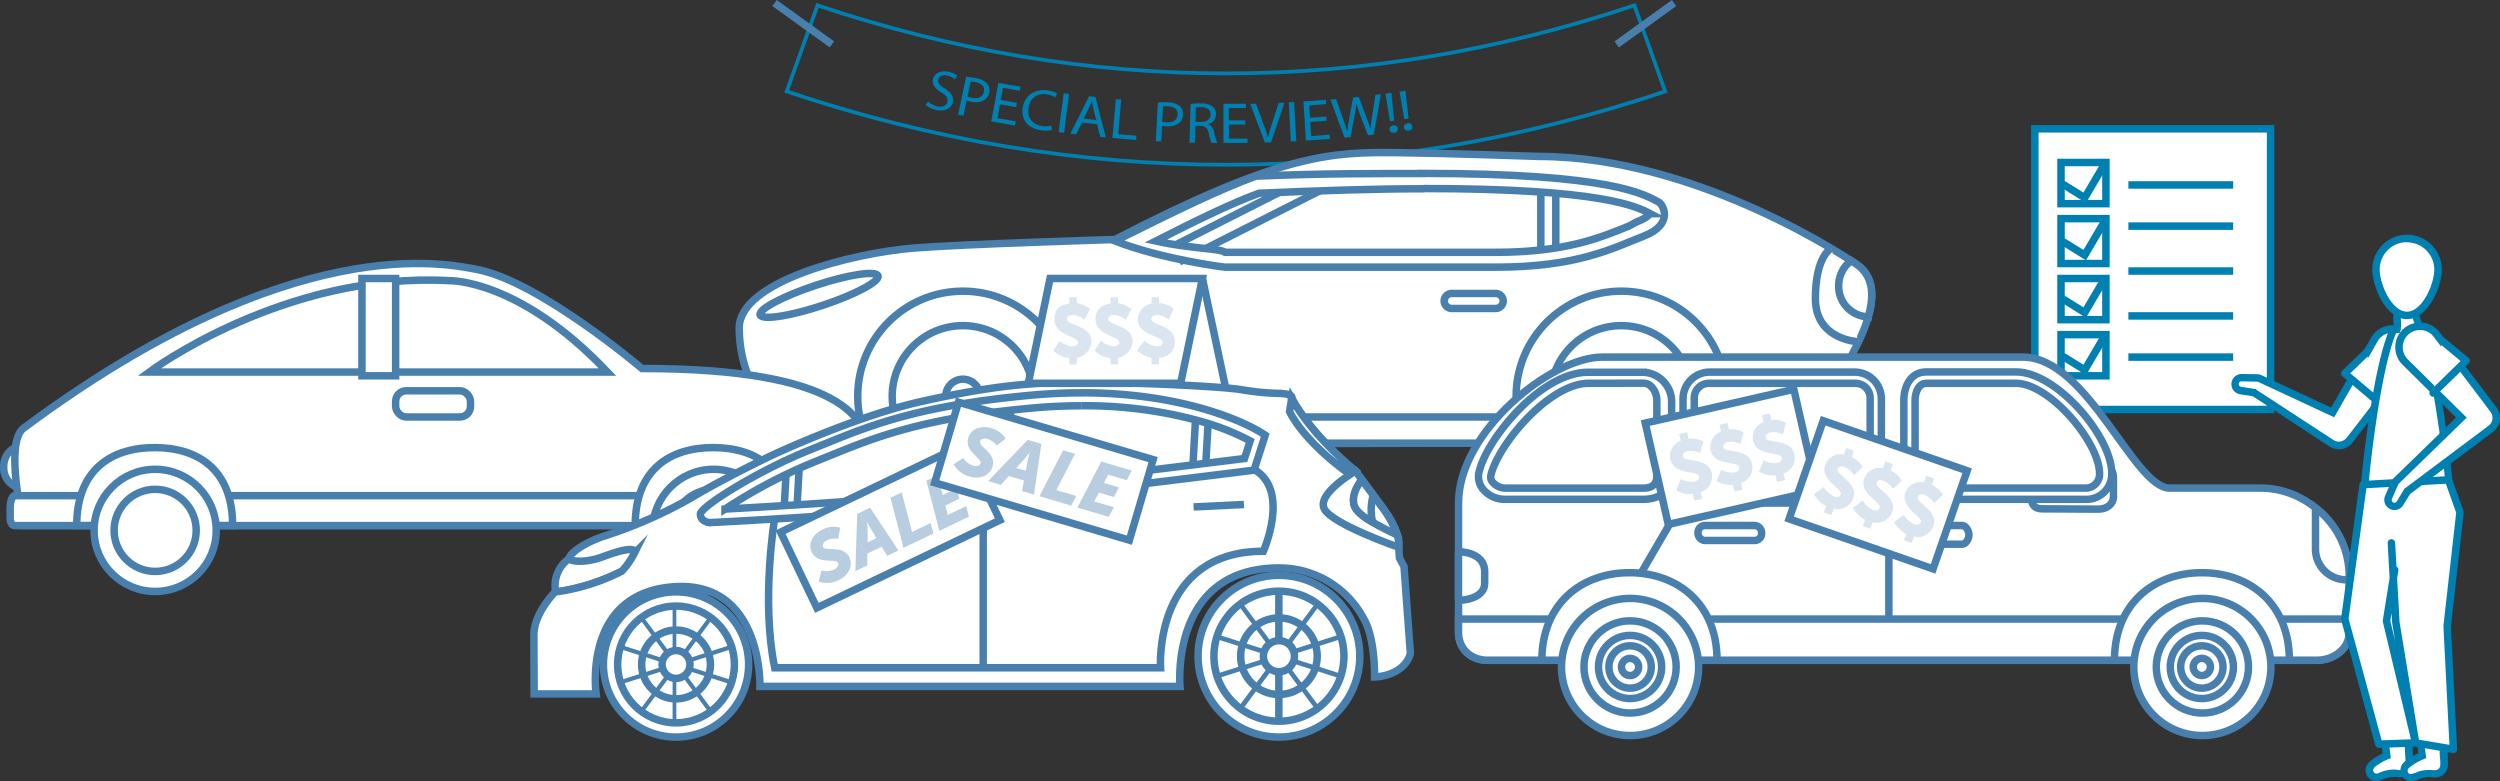 <svg xmlns="http://www.w3.org/2000/svg" viewBox="0 0 668.02 208.76"><rect x="0" y="0" width="668.02" height="208.76" fill="#333333" stroke="none"/><defs><style>.cls-1,.cls-10,.cls-5,.cls-9{fill:#fff;}.cls-1,.cls-10,.cls-2,.cls-4{stroke:#0080b1;}.cls-1,.cls-2,.cls-4,.cls-5{stroke-miterlimit:10;}.cls-1,.cls-10,.cls-2,.cls-5{stroke-width:2px;}.cls-2,.cls-4{fill:none;}.cls-3{fill:#0080b1;}.cls-5{stroke:#487fad;}.cls-6{fill:#487fad;}.cls-7{opacity:0.39;}.cls-8{opacity:0.2;}.cls-10{stroke-linecap:round;stroke-linejoin:round;}</style></defs><title>special-preview</title><g id="Layer_2" data-name="Layer 2"><g id="texts"><rect class="cls-1" x="543.72" y="34.42" width="63" height="75"/><line class="cls-2" x1="568.72" y1="49.42" x2="596.72" y2="49.42"/><line class="cls-2" x1="568.72" y1="60.42" x2="596.72" y2="60.42"/><line class="cls-2" x1="568.72" y1="72.42" x2="596.72" y2="72.42"/><line class="cls-2" x1="568.72" y1="84.42" x2="596.72" y2="84.42"/><line class="cls-2" x1="568.72" y1="95.42" x2="596.72" y2="95.42"/><rect class="cls-2" x="550.72" y="43.42" width="12" height="11"/><rect class="cls-2" x="550.72" y="58.42" width="12" height="12"/><rect class="cls-2" x="550.72" y="74.42" width="12" height="11"/><rect class="cls-2" x="550.72" y="89.42" width="12" height="11"/><polyline class="cls-2" points="551.2 49.21 557.05 52.85 562.53 43.54"/><polyline class="cls-2" points="551.2 64.54 557.05 68.18 562.53 58.87"/><polyline class="cls-2" points="551.2 79.87 557.05 83.52 562.53 74.21"/><polyline class="cls-2" points="551.2 95.21 557.05 98.85 562.53 89.54"/><path class="cls-3" d="M248,27.14a5.53,5.53,0,0,0,2.42,1.28c1.48.34,2.5-.18,2.73-1.21s-.26-1.66-1.62-2.51c-1.63-1-2.56-2.14-2.22-3.57.38-1.59,2.06-2.42,4.17-1.94a5.43,5.43,0,0,1,2.29,1l-.63,1a4.75,4.75,0,0,0-2-1c-1.49-.34-2.25.35-2.41,1-.23,1,.33,1.58,1.72,2.47,1.71,1.09,2.48,2.13,2.15,3.64s-1.93,2.67-4.58,2.05a6.31,6.31,0,0,1-2.7-1.33Z"/><path class="cls-3" d="M258.16,20.54a18.79,18.79,0,0,1,2.74.37,4.91,4.91,0,0,1,2.89,1.47,2.78,2.78,0,0,1,.54,2.34,3,3,0,0,1-1.28,2,4.91,4.91,0,0,1-3.62.44,5.39,5.39,0,0,1-1.13-.33l-.86,4.1L256,30.65Zm.37,5.24a5.2,5.2,0,0,0,1.16.35c1.73.36,2.93-.22,3.21-1.63s-.63-2.21-2.18-2.53a6.57,6.57,0,0,0-1.35-.17Z"/><path class="cls-3" d="M271.54,28.63c-1.73-.29-2.6-.44-4.33-.76l-.68,3.71c1.95.36,2.92.53,4.88.85l-.19,1.12c-2.54-.43-3.81-.65-6.35-1.12l1.92-10.29c2.36.44,3.54.65,5.91,1l-.19,1.12c-1.81-.3-2.71-.46-4.52-.79l-.59,3.25c1.72.31,2.59.47,4.31.76Z"/><path class="cls-3" d="M281.09,34.72a7.75,7.75,0,0,1-3.06.07c-3.2-.47-5.3-2.71-4.74-6.09.53-3.23,3.21-5,6.62-4.54a6.38,6.38,0,0,1,2.54.83L282,26a5.63,5.63,0,0,0-2.17-.75,4,4,0,0,0-5,3.61c-.4,2.53.93,4.42,3.68,4.82a6.25,6.25,0,0,0,2.44-.09Z"/><path class="cls-3" d="M285.67,25.11l-1.33,10.38-1.47-.19,1.37-10.38Z"/><path class="cls-3" d="M289.12,32.75c-.62,1.25-.93,1.88-1.56,3.13L286,35.71c2.05-4,3.06-6,5-10l1.72.19c1.07,4.32,1.62,6.48,2.78,10.8L294,36.59c-.36-1.36-.53-2-.88-3.4Zm3.8-.65c-.32-1.24-.47-1.87-.78-3.11-.18-.71-.27-1.34-.37-2h0c-.23.6-.48,1.21-.77,1.82l-1.43,2.89Z"/><path class="cls-3" d="M298.17,26.46l1.43.12-.79,9.3c1.94.16,2.91.24,4.85.38l-.08,1.13c-2.54-.18-3.81-.28-6.34-.51Z"/><path class="cls-3" d="M309.39,27.4a18.6,18.6,0,0,1,2.75-.06,4.88,4.88,0,0,1,3.07,1,2.79,2.79,0,0,1,.9,2.22,3,3,0,0,1-.94,2.2,4.88,4.88,0,0,1-3.49,1,5.32,5.32,0,0,1-1.17-.15l-.21,4.19-1.47-.08Zm1.17,5.12a5.15,5.15,0,0,0,1.2.17c1.75.08,2.85-.67,2.91-2.11s-1-2.09-2.54-2.16a6.51,6.51,0,0,0-1.36,0Z"/><path class="cls-3" d="M318.13,27.78a16.46,16.46,0,0,1,2.75-.15,4.84,4.84,0,0,1,3.19.9,2.57,2.57,0,0,1,.86,2,2.77,2.77,0,0,1-2.14,2.65v0a2.67,2.67,0,0,1,1.63,2.13,14.89,14.89,0,0,0,.85,2.88h-1.53a12,12,0,0,1-.73-2.51c-.32-1.44-.91-2-2.23-2.07l-1.37,0c0,1.81-.07,2.72-.11,4.53l-1.47,0Zm1.31,4.8,1.48,0c1.55,0,2.54-.75,2.56-1.95,0-1.35-1-2-2.53-2a6.18,6.18,0,0,0-1.42.09Z"/><path class="cls-3" d="M332.79,33.29c-1.75,0-2.63,0-4.38,0,0,1.51,0,2.26,0,3.77,2,0,3,0,4.93,0,0,.45,0,.68,0,1.13-2.57,0-3.85.05-6.42,0l0-10.47c2.39,0,3.59,0,6,0l0,1.13c-1.83,0-2.74,0-4.57,0,0,1.32,0,2,0,3.31,1.75,0,2.62,0,4.36,0Z"/><path class="cls-3" d="M338,38.08c-1.62-4.14-2.4-6.21-3.93-10.37l1.54,0c.74,2,1.12,3.07,1.88,5.11.53,1.4,1,2.66,1.33,3.87h0c.28-1.22.71-2.56,1.16-3.94.68-2.1,1-3.14,1.68-5.24l1.53-.07c-1.39,4.26-2.1,6.38-3.59,10.62Z"/><path class="cls-3" d="M345.8,27.27l.58,10.45-1.47.08-.53-10.45Z"/><path class="cls-3" d="M354.47,32.26c-1.75.14-2.62.2-4.37.32l.25,3.77c2-.13,3-.21,4.92-.37l.09,1.13c-2.56.21-3.85.3-6.41.46l-.65-10.45c2.39-.15,3.58-.24,6-.43l.09,1.13c-1.82.15-2.73.21-4.56.34l.22,3.3c1.74-.12,2.61-.18,4.35-.32Z"/><path class="cls-3" d="M359.29,36.77c-1.54-4.06-2.3-6.1-3.77-10.17l1.51-.13c.71,2.06,1.07,3.09,1.8,5.15.45,1.27.88,2.54,1.18,3.52h0c.09-1.05.32-2.32.57-3.71.39-2.16.58-3.24,1-5.4l1.49-.16c.76,2.05,1.15,3.08,1.93,5.13.45,1.2.9,2.4,1.19,3.48h0c.1-1.17.29-2.36.49-3.7.35-2.17.51-3.25.84-5.42l1.45-.18c-.72,4.31-1.11,6.47-1.91,10.78l-1.54.18c-.82-2.1-1.22-3.16-2-5.26a28.72,28.72,0,0,1-1.09-3.32h0a29.45,29.45,0,0,1-.51,3.49c-.42,2.23-.63,3.35-1.06,5.59Z"/><path class="cls-3" d="M371.27,34.64a1,1,0,0,1,.86-1.08,1,1,0,1,1,.25,1.91A1,1,0,0,1,371.27,34.64Zm.13-2.26c-.48-2.94-.72-4.42-1.19-7.36l1.57-.21c.31,3,.46,4.45.76,7.42Z"/><path class="cls-3" d="M375.14,34.11A1,1,0,0,1,376,33a1,1,0,1,1,.27,1.91A1,1,0,0,1,375.14,34.11Zm.11-2.26c-.51-2.94-.77-4.41-1.28-7.35l1.57-.23c.34,3,.51,4.45.85,7.41Z"/><path class="cls-4" d="M444.95,24.43c-77.63,26.13-157.11,26.12-234.73,0l8.23-23c72.29,24.25,146,24.25,218.27,0Z"/><path class="cls-5" d="M297.93,64S257.44,65.2,244,66.3c-16,1.32-46.47,8.81-46.47,21.33,0,18.14,13.58,31.11,24.3,31.11,65.88,0,249.6-.56,249.6-.56s7.67,1.63,14.25-8.57,21.73-31.28,10.37-39c0,0-41.64-28.81-84.93-28.81,0,0-25.8-.89-37.21-1C356,40.58,342.79,40.8,297.93,64Z"/><path class="cls-5" d="M489.29,66.35s-4.2,2.14-4.2,13.39,11.52,11.57,11.52,11.57"/><path class="cls-5" d="M470.72,97.88c0-1.25-.37-1.46.88-1.46h24.81c1.25,0,2.25.61,2.25,1.86l-2.25,13.21a2,2,0,0,1-2.26,1.93H471.6c-1.25,0-.88-.76-.88-2Z"/><rect class="cls-5" x="280.72" y="111.42" width="131" height="7"/><ellipse class="cls-5" cx="218.86" cy="78.92" rx="16.59" ry="2.83" transform="translate(-13.71 72.68) rotate(-18.29)"/><path class="cls-5" d="M491.31,76.37a8.39,8.39,0,0,1,3.32-6.71c.91.59,1.41.93,1.41.93,4.53,3.08,4.84,8.29,3.16,14.08A8.17,8.17,0,0,1,491.31,76.37Z"/><circle class="cls-5" cx="433.22" cy="105.9" r="28.1"/><circle class="cls-5" cx="433.22" cy="105.9" r="18.89"/><circle class="cls-5" cx="257.29" cy="105.9" r="28.1"/><circle class="cls-5" cx="257.29" cy="105.9" r="18.89"/><circle class="cls-5" cx="257.29" cy="105.9" r="4.58"/><rect class="cls-5" x="411.72" y="48.42" width="4" height="21"/><polygon class="cls-5" points="313.96 65.52 316.02 69.53 352.19 51.22 350.13 47.2 313.96 65.52"/><path class="cls-5" d="M380.47,50.38c47.48,0,56.9,4.81,60.49,6.71,0,0-.11,0-.11,0-.08.26-.83,1.12-3.06,2-.88.34-1.8,1-2.72,1.39-7.36,2.95-16.54,6.94-35.45,6.94H327.38c-1.07-1-9.55-1-18.56-3,11.29-5.73,20.21-10.08,27.61-12.79,16.23-.69,30.89-1.19,43.61-1.19h.68M380,46.37c-12.19,0-26.82-.05-44.39.7C326,50.53,314,56.42,297.93,64.42h-.21v0h1v.71h0v-.74h0v0h0v0h-.79c12.81,5,29.32,7,29.32,7h72.36c22,0,31.29-5.07,39.56-8.27s5.24-8.52,4-9.15c-3.7-1.91-12.09-7.64-63.18-7.64Z"/><path class="cls-5" d="M385.89,80.42a2.05,2.05,0,0,0,2.26,2h11.28a2.05,2.05,0,0,0,2.25-2h0a2.05,2.05,0,0,0-2.25-2H388.15a2.05,2.05,0,0,0-2.26,2Z"/><path class="cls-5" d="M4.51,119.38A5.53,5.53,0,0,0,1,124.7l0,.62a5.43,5.43,0,0,0,4,5C4.71,126.74,4.54,122.88,4.51,119.38Z"/><path class="cls-5" d="M127.43,72c16.57,3.1,44.11,26.47,44.11,26.47,54.4,0,59.66,13.95,61,21.95h.18v20H6.29s-5.24-22.07,0-26C78.27,60.91,119.62,70.54,127.43,72Z"/><path class="cls-5" d="M234.72,135.45c0-1.12-1.61-3-2.37-3H3.92c-.75,0-1.2,1.91-1.2,3v3c0,1.12.45,2,1.2,2H232.36c.75,0,2.37-.89,2.37-2Z"/><path class="cls-5" d="M162.32,99.42H39.86S75.91,72.51,120.1,75C120.1,75,138.62,74.42,162.32,99.42Z"/><rect class="cls-5" x="96.72" y="74.42" width="9" height="26"/><path class="cls-5" d="M211.39,140.42c0-15-9.32-20.82-20.83-20.82s-20.83,5.82-20.83,20.82Z"/><circle class="cls-5" cx="190.69" cy="141.72" r="16.32"/><circle class="cls-5" cx="190.69" cy="141.72" r="10.97"/><path class="cls-5" d="M62.16,140.42c0-15-9.32-20.82-20.83-20.82s-20.83,5.82-20.83,20.82Z"/><circle class="cls-5" cx="41.46" cy="141.72" r="16.32"/><circle class="cls-5" cx="41.46" cy="141.72" r="10.97"/><rect class="cls-5" x="105.72" y="104.42" width="20" height="7" rx="2.82" ry="2.82"/><path class="cls-5" d="M225.39,116.17a4.71,4.71,0,0,1,3.38-1.69c2.53,3.21,3.95,6.35,3.95,8.69h0v5.33a8,8,0,0,1-4-2.1C224.84,123.35,223.36,118.77,225.39,116.17Z"/><circle class="cls-5" cx="180.64" cy="177.55" r="19.4"/><circle class="cls-5" cx="180.64" cy="177.55" r="15.6"/><circle class="cls-5" cx="180.64" cy="177.55" r="9.19"/><path class="cls-6" d="M180.22,192.7a.51.51,0,0,1-.5-.57V163a.5.5,0,1,1,1,0v29.11A.51.51,0,0,1,180.22,192.7Z"/><path class="cls-6" d="M194.5,182.57l-.17,0-27.74-8.85a.57.57,0,1,1,.35-1.08l27.74,8.85a.57.57,0,0,1-.17,1.11Z"/><path class="cls-6" d="M166.77,182.57a.57.57,0,0,1-.17-1.11l27.74-8.85a.57.57,0,1,1,.35,1.08l-27.74,8.85Z"/><path class="cls-6" d="M172,189.85a.57.57,0,0,1-.46-.91l17.31-23.41a.57.57,0,0,1,.91.68l-17.31,23.41A.57.57,0,0,1,172,189.85Z"/><path class="cls-6" d="M189.29,189.85a.57.57,0,0,1-.46-.23l-17.31-23.41a.57.57,0,0,1,.91-.68l17.31,23.41a.57.57,0,0,1-.46.91Z"/><circle class="cls-5" cx="180.64" cy="177.55" r="3.73"/><circle class="cls-5" cx="341.74" cy="175.34" r="21.61"/><circle class="cls-5" cx="341.74" cy="175.34" r="17.37"/><circle class="cls-5" cx="341.74" cy="175.34" r="10.23"/><path class="cls-6" d="M341.72,192.22c-.35,0-1-.28-1-.63V159.17c0-.35.65-.63,1-.63s1,.28,1,.63v32.42C342.72,191.94,342.07,192.22,341.72,192.22Z"/><path class="cls-6" d="M357.18,180.94a.63.63,0,0,1-.19,0l-30.88-9.85a.63.63,0,1,1,.38-1.21l30.88,9.85a.63.63,0,0,1-.19,1.24Z"/><path class="cls-6" d="M326.3,180.94a.63.63,0,0,1-.19-1.24L357,169.85a.63.63,0,1,1,.38,1.21l-30.88,9.85A.63.63,0,0,1,326.3,180.94Z"/><path class="cls-6" d="M332.1,189a.63.63,0,0,1-.51-1L350.87,162a.63.63,0,0,1,1,.75l-19.27,26.07A.63.63,0,0,1,332.1,189Z"/><path class="cls-6" d="M351.38,189a.63.63,0,0,1-.51-.26L331.6,162.72a.63.63,0,0,1,1-.75L351.89,188a.63.63,0,0,1-.51,1Z"/><circle class="cls-5" cx="341.74" cy="175.34" r="4.15"/><path class="cls-5" d="M152.19,149.19a8.76,8.76,0,0,0-3.69,9s7.75-.62,17.71-5.54l7.11-3.41-4.64-4.45-12.88,3.41Z"/><path class="cls-5" d="M142.72,185.42h16.57s-3.79-26.62,20.37-28.61,23.4,26.61,23.4,26.61H315.31s-2.84-31.66,26.43-31.66a25.55,25.55,0,0,1,23,14.21s2.56,4.13,2.56,14.92c0,0,7.77-.09,9.57-6.24l-1.71-23.29-1.23-2.27-.19-2.84s1-3.5-5-11.56l-6.54-8.81s-11-8.62-17.05-19.42c0,0,.76-1.14-3-1.33a68.67,68.67,0,0,1-10.42-1c-5.12-.85-26.43-1.89-41.4-2s-26.05,1.14-44,5.12-40.45,14.59-40.45,14.59-13,6.25-20.65,10.89a122.11,122.11,0,0,1-23.49,10.42c-6.35,2.08-9.85,5.12-9.57,6.06s4.45,1.23,9-.47,9-2.84,8.29-.85a20,20,0,0,1-3.32,4.74,54.54,54.54,0,0,1-17.8,5.54s-5.68,5.64-5.68,11.51Z"/><path class="cls-5" d="M207,138.49s-3.68,21.94,0,39.94H310.1s-2-31.13,27.49-31.13c0,0,7.24-16.29-2.48-21.85"/><line class="cls-5" x1="262.72" y1="178.42" x2="262.72" y2="134.42"/><path class="cls-5" d="M345.15,106.47l-.57,3.51S347.9,117.64,361,127l1.23-1.14S351,117,345.15,106.47Z"/><path class="cls-5" d="M373.76,146.25S356,140.1,353.87,136s8.34-10.14,8.34-10.14l8.07,11S374.14,141.9,373.76,146.25Z"/><path class="cls-5" d="M363.9,128.19s-3.52,4.46-1.69,7.55,11.17,7.2,11.17,7.2a28.84,28.84,0,0,0-4.05-7.38Z"/><path class="cls-5" d="M366.94,132.33a14.71,14.71,0,0,0-.19,7.18s-4.57-2.32-5-4.84.71-4.43,2.11-6.47Z"/><line class="cls-5" x1="243.7" y1="142.18" x2="257.15" y2="141.52"/><line class="cls-5" x1="318.94" y1="135.46" x2="332.39" y2="134.8"/><rect class="cls-5" x="254.78" y="118.37" width="26.05" height="3.41" transform="translate(132.81 380.69) rotate(-86.77)"/><rect class="cls-5" x="313.77" y="116.9" width="14.08" height="3.41" transform="translate(184.3 432.21) rotate(-86.77)"/><rect class="cls-5" x="204.52" y="128.76" width="14.08" height="3.41" transform="translate(69.36 334.33) rotate(-86.77)"/><path class="cls-5" d="M289.1,108.42a115.28,115.28,0,0,1,31.15,4,65.5,65.5,0,0,1,13.81,5.39l-1.53,4.72c-8.35,1-39.45,4.92-65.89,7.93-25.12,2.86-60.71,4.91-72.91,5.57a137.7,137.7,0,0,1,24-12.65l3.93-1.59c12.33-5,25.08-10.18,54.73-12.81,4.27-.38,8.53-.55,12.68-.55h-.38m.38-3.46c-4.11,0-8.44.18-13,.58-33.35,3-46,9.22-59.62,14.65s-29.3,15.16-29.3,17.18,2.4,2.27,2.4,2.27S236,137.38,267,133.84s68.08-8.21,68.08-8.21l3-9.35c-5.89-4-23-11.32-49-11.32Z"/><path class="cls-5" d="M428.13,95.42H540.52c17.35,0,29.63,35,39.23,35h24.34c12.72,0,23.64,10.87,23.64,23.59v15c0,4.45-4.22,7.44-8.67,7.44H397.5c-4.45,0-7.77-3-7.77-7.44V134.44C389.72,115.32,414.49,95.42,428.13,95.42Z"/><path class="cls-5" d="M389.65,147.42s7.07-.13,7.07,5.36v3.08c0,3.51-4.44,4.56-7.07,4.56h.07v-13Z"/><path class="cls-5" d="M618.72,146.65v-9.21a8.29,8.29,0,0,1,.07-1.68A22.88,22.88,0,0,1,627.72,154v.83a3,3,0,0,1-.81.09A8.2,8.2,0,0,1,618.72,146.65Z"/><path class="cls-5" d="M619.05,176.42H397.5c-4.45,0-7.77-3-7.77-7.44v-3.56h238V169C627.72,173.44,623.5,176.42,619.05,176.42Z"/><path class="cls-5" d="M611.74,176.42c0-15-10.47-23.39-23.39-23.39S565,161.42,565,176.42Z"/><circle class="cls-5" cx="588.49" cy="178.22" r="18.32"/><circle class="cls-5" cx="588.5" cy="178.21" r="12.32"/><path class="cls-5" d="M458.81,176.42c0-15-10.47-23.39-23.39-23.39S412,161.42,412,176.42Z"/><circle class="cls-5" cx="435.57" cy="178.22" r="18.32"/><circle class="cls-5" cx="435.57" cy="178.21" r="12.32"/><path class="cls-5" d="M509.44,142.92c0,1.09.83,2.5,1.84,2.5h13c1,0,1.84-1.41,1.84-2.5h0c0-1.09-.82-2.5-1.84-2.5h-13c-1,0-1.84,1.41-1.84,2.5Z"/><rect class="cls-5" x="453.72" y="140.42" width="17" height="4" rx="1.84" ry="1.84"/><path class="cls-5" d="M564.72,127.4c0-2.12-2.11-3.78-4.23-3.78l-14.71-.09c-2.12,0-3.06,1.66-3.06,3.78v5.26c0,2.12.8,3.39,2.92,3.39l15.1.09c2.12,0,4-1.27,4-3.39Z"/><line class="cls-5" x1="451.5" y1="130.83" x2="438.68" y2="152.85"/><line class="cls-5" x1="504.72" y1="132.42" x2="504.72" y2="165.42"/><line class="cls-5" x1="495.72" y1="132.42" x2="515.72" y2="132.42"/><circle class="cls-5" cx="435.57" cy="178.22" r="8.44"/><circle class="cls-5" cx="435.57" cy="178.22" r="5.66"/><circle class="cls-5" cx="588.35" cy="178.22" r="8.44"/><circle class="cls-5" cx="588.35" cy="178.22" r="5.66"/><circle class="cls-5" cx="435.57" cy="178.22" r="2.3"/><circle class="cls-5" cx="588.35" cy="178.21" r="2.3"/><rect class="cls-5" x="450.72" y="100.42" width="50" height="31" rx="5.53" ry="5.53"/><path class="cls-5" d="M502.72,127.29a7.13,7.13,0,0,1-7.13,7.13H456.85a7.13,7.13,0,0,1-7.13-7.13V106.56a7.13,7.13,0,0,1,7.13-7.13h38.73a7.13,7.13,0,0,1,7.13,7.13Zm-3-20.95a3.92,3.92,0,0,0-3.92-3.92H456.64a3.92,3.92,0,0,0-3.92,3.92V126.5a3.92,3.92,0,0,0,3.92,3.92H495.8a3.92,3.92,0,0,0,3.92-3.92Z"/><path class="cls-5" d="M396.81,126.56c-.68,3,2.47,5.87,5.53,5.87h36.85c3.05,0,5.54-2.07,5.54-5.12V107c0-3.05-2.49-6.61-5.54-6.61H424.44C412.93,100.42,398.77,118,396.81,126.56Z"/><path class="cls-5" d="M439.18,133.42H402.33a7.59,7.59,0,0,1-6-2.63,5.24,5.24,0,0,1-1.14-4.56h0c1.07-4.7,5.25-11.21,10.65-16.76,3.69-3.8,11-10,18.55-10h14.74a7.91,7.91,0,0,1,7.54,7.61V127.3C446.72,131.25,443.13,133.42,439.18,133.42Zm-14.74-31c-4.65,0-10.57,3.39-16.25,9.23-4.94,5.08-8.88,11.26-9.82,15.37h0a2.08,2.08,0,0,0,.52,1.87,4.54,4.54,0,0,0,3.44,1.54h36.85c2.16,0,3.54-1,3.54-3.12V107c0-2.23-1.48-4.61-3.54-4.61Z"/><path class="cls-5" d="M510.72,127.3c0,3.05.95,5.12,4,5.12H557.1a5.64,5.64,0,0,0,5.53-5.87c0-9.33-14.13-26.13-24-26.13h-24c-3.05,0-4,3.56-4,6.61Z"/><path class="cls-5" d="M557.1,133.42H514.72c-3.91,0-6-2.17-6-6.12V107c0-3.75,1.82-7.61,6-7.61h24c10.78,0,25.56,17.22,25.56,27.13A6.76,6.76,0,0,1,557.1,133.42Zm-42.38-31c-2,0-3,2.38-3,4.61V127.3c0,2.18.86,3.12,3,3.12H557.1a3.71,3.71,0,0,0,3.92-3.87c0-8.33-13.36-24.13-22.35-24.13Z"/><rect class="cls-5" x="210.76" y="129.39" width="54.23" height="22.43" transform="translate(-37.4 116.57) rotate(-25.6)"/><g class="cls-7"><path class="cls-6" d="M219.49,152.43a4.9,4.9,0,0,0,3.43-.27c.58-.28,1.35-1,1-1.78-.62-1.28-5.34.58-7-2.81-1.16-2.41.45-4.91,2.73-6a6.4,6.4,0,0,1,4.86-.58l-.55,3a5,5,0,0,0-3,.38c-.6.29-1.36,1-1,1.78.65,1.35,5.35-.65,7,2.79,1,2.11-.08,4.75-2.72,6a6.88,6.88,0,0,1-5.46.47Z"/><path class="cls-6" d="M229.06,137.3l3.44-1.65,7.56,11.43-3,1.44-1.49-2.44-3.82,1.83v3.16l-3.2,1.53Zm5.13,6.49-1.38-2.27c-.44-.74-1.11-2.06-1.11-2.06l0,0s.14,1.57.14,2.52l0,2.94Z"/><path class="cls-6" d="M237.95,133l3-1.44,2.75,10.58,5-2.39.72,2.81-8,3.82Z"/><path class="cls-6" d="M247.54,128.45l7.65-3.67.73,2.81-4.67,2.24.64,2.43,3.72-1.78.72,2.81-3.72,1.78.66,2.52,4.91-2.35.73,2.81L251,141.84Z"/></g><rect class="cls-5" x="251.84" y="114.67" width="54.23" height="22.43" transform="translate(47.02 -73.78) rotate(16.44)"/><g class="cls-7"><path class="cls-6" d="M257.38,122.36a4.9,4.9,0,0,0,2.73,2.09c.62.18,1.65.19,1.9-.69.4-1.37-4.36-3.15-3.29-6.75.76-2.57,3.62-3.35,6-2.63a6.4,6.4,0,0,1,4,2.82l-2.4,1.84a5,5,0,0,0-2.51-1.75c-.64-.19-1.7-.14-1.94.66-.42,1.44,4.41,3.1,3.33,6.76-.66,2.24-3.24,3.48-6,2.65a6.88,6.88,0,0,1-4.37-3.31Z"/><path class="cls-6" d="M274.62,117.53l3.66,1.08-2,13.55-3.19-.94.53-2.81-4.06-1.2-2.12,2.34-3.4-1Zm-.53,8.25.49-2.61c.17-.84.55-2.27.55-2.27h0s-.95,1.26-1.59,2l-2,2.17Z"/><path class="cls-6" d="M284.07,120.32l3.19.94-5,9.7,5.32,1.57-1.35,2.57-8.48-2.5Z"/><path class="cls-6" d="M294.27,123.33l8.14,2.4-1.33,2.58-5-1.47L295,129.07l4,1.17-1.35,2.57-4-1.17L292.4,134l5.23,1.54-1.33,2.58-8.41-2.48Z"/></g><rect class="cls-5" x="442.2" y="108.16" width="40.72" height="27.76" transform="translate(-15.55 105.63) rotate(-12.81)"/><g class="cls-8"><path class="cls-6" d="M449.13,128a5.92,5.92,0,0,0,3.66.68c.7-.16,1.4-.6,1.21-1.44-.35-1.56-6.72-.26-7.67-4.45a4.34,4.34,0,0,1,2.78-5l-.42-1.83,2.12-.48.4,1.77a6.25,6.25,0,0,1,3.91.71l-.81,3.12a5.45,5.45,0,0,0-3.36-.53c-.7.16-1.41.65-1.23,1.43.38,1.66,6.68.1,7.66,4.41a4.39,4.39,0,0,1-2.93,5.14l.4,1.77-2.12.48-.4-1.77a7.22,7.22,0,0,1-4.41-1Z"/></g><g class="cls-8"><path class="cls-6" d="M459.9,125.54a5.92,5.92,0,0,0,3.66.68c.7-.16,1.4-.6,1.21-1.44-.35-1.56-6.72-.26-7.67-4.45a4.34,4.34,0,0,1,2.78-5l-.42-1.83,2.12-.48.4,1.77a6.25,6.25,0,0,1,3.91.71l-.81,3.12a5.45,5.45,0,0,0-3.36-.53c-.7.16-1.41.65-1.23,1.43.38,1.66,6.68.1,7.66,4.41a4.39,4.39,0,0,1-2.93,5.14l.4,1.77-2.12.48-.4-1.77a7.22,7.22,0,0,1-4.41-1Z"/></g><g class="cls-8"><path class="cls-6" d="M471.24,123a5.92,5.92,0,0,0,3.66.68c.7-.16,1.4-.6,1.21-1.44-.35-1.56-6.72-.26-7.67-4.45a4.34,4.34,0,0,1,2.78-5l-.42-1.83,2.12-.48.4,1.77a6.25,6.25,0,0,1,3.91.71l-.81,3.12a5.45,5.45,0,0,0-3.36-.53c-.7.16-1.41.65-1.23,1.43.38,1.66,6.68.1,7.66,4.41a4.39,4.39,0,0,1-2.93,5.14l.4,1.77-2.12.48-.4-1.77a7.22,7.22,0,0,1-4.41-1Z"/></g><rect class="cls-5" x="481.51" y="118.32" width="40.72" height="27.76" transform="translate(71.12 -157.3) rotate(19.15)"/><g class="cls-8"><path class="cls-6" d="M487.33,130.14a5.92,5.92,0,0,0,2.74,2.52c.68.24,1.51.23,1.79-.58.52-1.51-5.57-3.77-4.16-7.83a4.34,4.34,0,0,1,5-2.77l.62-1.77,2.06.71-.6,1.72a6.25,6.25,0,0,1,2.94,2.67L495.4,127a5.45,5.45,0,0,0-2.57-2.23c-.68-.24-1.54-.2-1.8.56-.56,1.6,5.62,3.62,4.17,7.79a4.39,4.39,0,0,1-5.21,2.8l-.6,1.72-2.06-.71.6-1.72a7.22,7.22,0,0,1-3.21-3.19Z"/></g><g class="cls-8"><path class="cls-6" d="M497.75,133.76a5.92,5.92,0,0,0,2.74,2.52c.68.24,1.51.23,1.79-.58.52-1.51-5.57-3.77-4.16-7.83a4.34,4.34,0,0,1,5-2.77l.62-1.77,2.06.71-.6,1.72a6.25,6.25,0,0,1,2.94,2.67l-2.33,2.22a5.45,5.45,0,0,0-2.57-2.23c-.68-.24-1.54-.2-1.8.56-.56,1.6,5.62,3.62,4.17,7.79a4.39,4.39,0,0,1-5.21,2.8l-.6,1.72-2.06-.71.6-1.72a7.22,7.22,0,0,1-3.21-3.19Z"/></g><g class="cls-8"><path class="cls-6" d="M508.75,137.57a5.92,5.92,0,0,0,2.74,2.52c.68.24,1.51.23,1.79-.58.52-1.51-5.57-3.77-4.16-7.83a4.34,4.34,0,0,1,5-2.77l.62-1.77,2.06.71-.6,1.72a6.25,6.25,0,0,1,2.94,2.67l-2.33,2.22a5.45,5.45,0,0,0-2.57-2.23c-.68-.24-1.54-.2-1.8.56-.56,1.6,5.62,3.62,4.17,7.79a4.39,4.39,0,0,1-5.21,2.8l-.6,1.72-2.06-.71.6-1.72a7.22,7.22,0,0,1-3.21-3.19Z"/></g><polygon class="cls-5" points="315.48 102.42 274.77 102.42 280.58 74.42 321.29 74.42 315.48 102.42"/><g class="cls-8"><path class="cls-6" d="M283.12,91.05a5.92,5.92,0,0,0,3.42,1.48c.72,0,1.5-.28,1.5-1.14,0-1.6-6.31-1.74-6.31-6,0-2.24,1-3.84,4-4.26V79.42h2V81a8.1,8.1,0,0,1,3.57,1.56l-1.52,2.86a5.56,5.56,0,0,0-3.18-1.26c-.72,0-1.53.32-1.53,1.12,0,1.7,6.58,1.58,6.58,6a4.83,4.83,0,0,1-3.91,4.36v1.75h-2V95.67a6.6,6.6,0,0,1-4.26-2Z"/></g><g class="cls-8"><path class="cls-6" d="M294.16,91.05a5.92,5.92,0,0,0,3.42,1.48c.72,0,1.5-.28,1.5-1.14,0-1.6-6.33-1.74-6.33-6,0-2.24,1-3.84,4-4.26V79.42h2V81a8.23,8.23,0,0,1,3.58,1.56l-1.52,2.86a5.54,5.54,0,0,0-3.18-1.26c-.72,0-1.53.32-1.53,1.12,0,1.7,6.56,1.58,6.56,6a4.85,4.85,0,0,1-3.93,4.36v1.75h-2V95.67a6.52,6.52,0,0,1-4.24-2Z"/></g><g class="cls-8"><path class="cls-6" d="M305.79,91.05a5.92,5.92,0,0,0,3.42,1.48c.72,0,1.5-.28,1.5-1.14,0-1.6-6.65-1.74-6.65-6a4.4,4.4,0,0,1,3.66-4.26V79.42h2V81c3,.28,3.9,1.56,3.9,1.56l-1.36,2.86a5.17,5.17,0,0,0-3.1-1.26c-.72,0-1.49.32-1.49,1.12,0,1.7,6.27,1.58,6.27,6,0,2.12-1.23,4-4.23,4.36v1.75h-2V95.67a10.39,10.39,0,0,1-3.92-2Z"/></g><line class="cls-5" x1="321.29" y1="74.35" x2="327.51" y2="103.7"/><line class="cls-5" x1="222.3" y1="11.87" x2="206.97" y2="0.81"/><line class="cls-5" x1="431.99" y1="11.87" x2="447.32" y2="0.81"/><path class="cls-9" d="M635,207.76a1.93,1.93,0,0,1-1.72-1.08c-.78-1.63.91-2.73,1.63-3.2l.19-.13a13.72,13.72,0,0,1,2.61-1.36l-4.44-34.28,0-.48-1.6-27.82a6.75,6.75,0,0,1,6.35-7.13h.39a6.75,6.75,0,0,1,6.74,6.36,7.21,7.21,0,0,1,0,1.07l-2.83,27.67,1.29,32.45.1,2.38c0,.21,0,.43,0,.65a7.82,7.82,0,0,1,0,1.8,2.52,2.52,0,0,1-1,1.74,2.35,2.35,0,0,1-1.38.4,5.83,5.83,0,0,1-.83-.08l-.19,0a5.74,5.74,0,0,0-.75,0,8.85,8.85,0,0,0-3.74.93A1.89,1.89,0,0,1,635,207.76Z"/><path class="cls-3" d="M638.41,133.27a5.75,5.75,0,0,1,5.74,5.42,6.22,6.22,0,0,1,0,.92l-2.84,27.73v0l.06,1.42.18,4.64.26,6.47.29,7.26.28,7,.23,5.73c0,.79.07,1.58.1,2.38a12.94,12.94,0,0,1,.07,2.27,1.54,1.54,0,0,1-.59,1.06,1.38,1.38,0,0,1-.81.22,7,7,0,0,1-.89-.1,6.76,6.76,0,0,0-.88-.06,9.86,9.86,0,0,0-4.17,1,.91.91,0,0,1-1.22-.43c-.45-.93.87-1.65,1.49-2.07a13.5,13.5,0,0,1,3.15-1.53l-4.54-35.06v-.38l-1.6-27.85a5.75,5.75,0,0,1,5.41-6.07h.34m0-2H638a7.76,7.76,0,0,0-7.29,8.18l1.6,27.83v.36q0,.1,0,.19l4.34,33.53a14.1,14.1,0,0,0-2.08,1.16l-.18.12c-2.1,1.36-2.77,2.87-2,4.48a2.91,2.91,0,0,0,3.89,1.36,7.84,7.84,0,0,1,3.3-.83,4.77,4.77,0,0,1,.62,0l.18,0a6.57,6.57,0,0,0,1,.09,3.36,3.36,0,0,0,1.94-.58,3.53,3.53,0,0,0,1.44-2.42,8.67,8.67,0,0,0,0-2c0-.21,0-.41,0-.61q0-.62-.05-1.25l0-1.13-.1-2.55-.13-3.18-.28-7-.25-6.22,0-1-.26-6.47-.09-2.32-.09-2.32,0-1.12v-.15l2.83-27.59a8.22,8.22,0,0,0,0-1.24,7.76,7.76,0,0,0-7.73-7.31Z"/><path class="cls-9" d="M624.94,119a3.58,3.58,0,0,1-2-.58l-20.63-13.53-3.68-.58a1.73,1.73,0,0,1,.27-3.43l4.26.09a1.68,1.68,0,0,1,.67.15l19.47,9.07,11.14-19.48a5.6,5.6,0,1,1,9.73,5.56,6,6,0,0,1-.42.64l-16,20.7A3.57,3.57,0,0,1,624.94,119Z"/><path class="cls-3" d="M639.33,88.93a4.6,4.6,0,0,1,4,6.89,5.06,5.06,0,0,1-.35.53l-15.74,20.38L627,117a2.6,2.6,0,0,1-3.47.58L602.71,104l.28,0-.4-.12.12.08-3.9-.61a.73.73,0,0,1,.11-1.45h0l4.23.09a.68.68,0,0,1,.27.06l.13.06,20.16,9.39,11.6-20.28a4.6,4.6,0,0,1,4-2.32m0-2h0a6.62,6.62,0,0,0-5.74,3.33l-10.68,18.68-18.5-8.61-.13-.06a2.68,2.68,0,0,0-1.07-.25L599,99.93h-.06a2.73,2.73,0,0,0-.42,5.42l3.47.54,20.45,13.41a4.6,4.6,0,0,0,6.15-1l.24-.31,15.74-20.38a7.13,7.13,0,0,0,.51-.76,6.6,6.6,0,0,0-5.73-9.88Z"/><polyline class="cls-10" points="632.45 94.08 626.54 99.79 634.67 106.67"/><path class="cls-9" d="M643.18,146.49c-7.24,0-11.73-4-11.73-10.35,0-5,3.17-36.5,7.88-47.53a1.08,1.08,0,0,1,1-.65h.14a11.93,11.93,0,0,0,0-3.08,1,1,0,0,1,1-1.12h3.14a1,1,0,0,1,1,.71c.43,1.42,1,3.1,1.09,3.37,4.82,10,8.23,43.11,8.23,48.29C654.9,142.53,650.41,146.49,643.18,146.49Z"/><path class="cls-3" d="M644.64,84.78s.93,3.07,1.14,3.51c4.67,9.74,8.13,42.32,8.13,47.86,0,6.53-4.8,9.35-10.73,9.35s-10.73-2.82-10.73-9.35c0-5.41,3.3-36.6,7.8-47.13,0,0,.05,0,.11,0s.29,0,.46,0a.46.46,0,0,0,.45-.21c.57-1.11.22-4,.22-4h3.14m0-2h-3.14a2,2,0,0,0-2,2.24,13.82,13.82,0,0,1,.08,2.09,2,2,0,0,0-1.18,1.12c-4.76,11.14-8,42.88-8,47.92,0,7,4.88,11.35,12.73,11.35s12.73-4.35,12.73-11.35c0-5.21-3.45-38.55-8.33-48.72-.11-.27-.63-1.89-1-3.22a2,2,0,0,0-1.91-1.42Z"/><path class="cls-9" d="M643.18,84.32c-4.87,0-8.29-8-8.29-12.28a8.29,8.29,0,0,1,16.58,0C651.46,76.35,648,84.32,643.18,84.32Z"/><path class="cls-3" d="M643.18,64.75A7.29,7.29,0,0,1,650.46,72c0,4-3.26,11.28-7.29,11.28s-7.29-7.26-7.29-11.28a7.29,7.29,0,0,1,7.29-7.29m0-2A9.3,9.3,0,0,0,633.89,72c0,4.56,3.62,13.28,9.29,13.28s9.29-8.72,9.29-13.28a9.3,9.3,0,0,0-9.29-9.29Z"/><path class="cls-9" d="M644.26,207.74a1.81,1.81,0,0,1-1.68-1.06,1.92,1.92,0,0,1,.45-2.26,15,15,0,0,1,4.25-2.56l-4.7-34.15a.91.91,0,0,1,0-.1v-.38L641,139.41a6.75,6.75,0,0,1,6.35-7.13h.39a6.75,6.75,0,0,1,6.73,6.36,7.17,7.17,0,0,1,0,1.07l-2.83,27.67,1.34,33.77c0,.46,0,.91.06,1.37,0,.18,0,.35,0,.53a6.58,6.58,0,0,1,0,1.63,2.35,2.35,0,0,1-2.6,2.1,7.24,7.24,0,0,1-.84-.06,6.16,6.16,0,0,0-.73,0,8,8,0,0,0-2.35.38,4.64,4.64,0,0,0-.48.2A4.48,4.48,0,0,1,644.26,207.74Z"/><path class="cls-3" d="M647.7,133.27a5.75,5.75,0,0,1,5.74,5.42,6.22,6.22,0,0,1,0,.92l-2.84,27.73v0l.06,1.49.19,4.82.26,6.68.29,7.43.28,7.08.22,5.63c0,.69,0,1.39.08,2.08a9.81,9.81,0,0,1,.07,2c-.15,1-.83,1.25-1.61,1.25a6.26,6.26,0,0,1-.73-.05,7.21,7.21,0,0,0-.85,0,9.06,9.06,0,0,0-2.65.42,7.5,7.5,0,0,1-2,.66.8.8,0,0,1-.78-.5.91.91,0,0,1,.21-1.08,15.25,15.25,0,0,1,4.68-2.67l-4.8-34.92v-.38L642,139.35a5.75,5.75,0,0,1,5.41-6.07h.34m0-2h-.45a7.76,7.76,0,0,0-7.29,8.18l1.6,27.83v.36a2,2,0,0,0,0,.21l4.6,33.4a15.18,15.18,0,0,0-3.83,2.42,2.93,2.93,0,0,0-.68,3.44,2.81,2.81,0,0,0,2.58,1.63,5.36,5.36,0,0,0,2.18-.6c.13-.06.26-.12.36-.15a7.05,7.05,0,0,1,2.06-.33,5.22,5.22,0,0,1,.61,0,8.09,8.09,0,0,0,1,.06,3.35,3.35,0,0,0,3.59-2.94,7.47,7.47,0,0,0,0-1.88c0-.16,0-.33,0-.49,0-.44,0-.89-.05-1.33l0-.72-.22-5.63-.28-7.08-.13-3.29-.16-4.14-.26-6.68-.17-4.24,0-.58,0-1v-.37l2.83-27.59a8.22,8.22,0,0,0,0-1.24,7.76,7.76,0,0,0-7.73-7.31Z"/><polyline class="cls-10" points="639 145.07 640.19 166.32 645.48 198.51 655.57 200.22 653.9 167.29 657.33 136.88 654.24 128.22 631.45 129.5 626.54 165.39 635.64 198.84 645.48 198.51 637.69 165.93 639.88 152.27"/><path class="cls-9" d="M639.8,135.34a1.73,1.73,0,0,1-1.58-2.42l1.69-3.88a1.65,1.65,0,0,1,.36-.53l17.43-16.94-15-14.81a5.6,5.6,0,0,1,7.88-8,6.24,6.24,0,0,1,.52.6l15.18,20.06a3.63,3.63,0,0,1-.7,5.08l-22.35,16.75-2,3.23A1.74,1.74,0,0,1,639.8,135.34Z"/><path class="cls-3" d="M646.65,88.18a4.59,4.59,0,0,1,3.23,1.33,5,5,0,0,1,.44.5l14.94,19.74.23.31a2.63,2.63,0,0,1-.51,3.68h0l-22.49,16.85.14-.22-.24.3.1-.08L640.43,134a.73.73,0,0,1-1.29-.67l1.69-3.88a.67.67,0,0,1,.14-.21l.1-.09,18.06-17.55L643.41,96.06a4.6,4.6,0,0,1,3.24-7.88m0-2h0A6.6,6.6,0,0,0,642,97.48l14.27,14.09-16.6,16.13-.09.09a2.67,2.67,0,0,0-.59.85l-1.69,3.88a2.73,2.73,0,0,0,4.83,2.5L644,132l22.18-16.62a4.64,4.64,0,0,0,.92-6.5l-.23-.31L651.91,88.8a7.05,7.05,0,0,0-.62-.71,6.56,6.56,0,0,0-4.64-1.91Z"/><polyline class="cls-10" points="650.16 105.02 658.98 96.4 652.55 91.08"/></g></g></svg>
